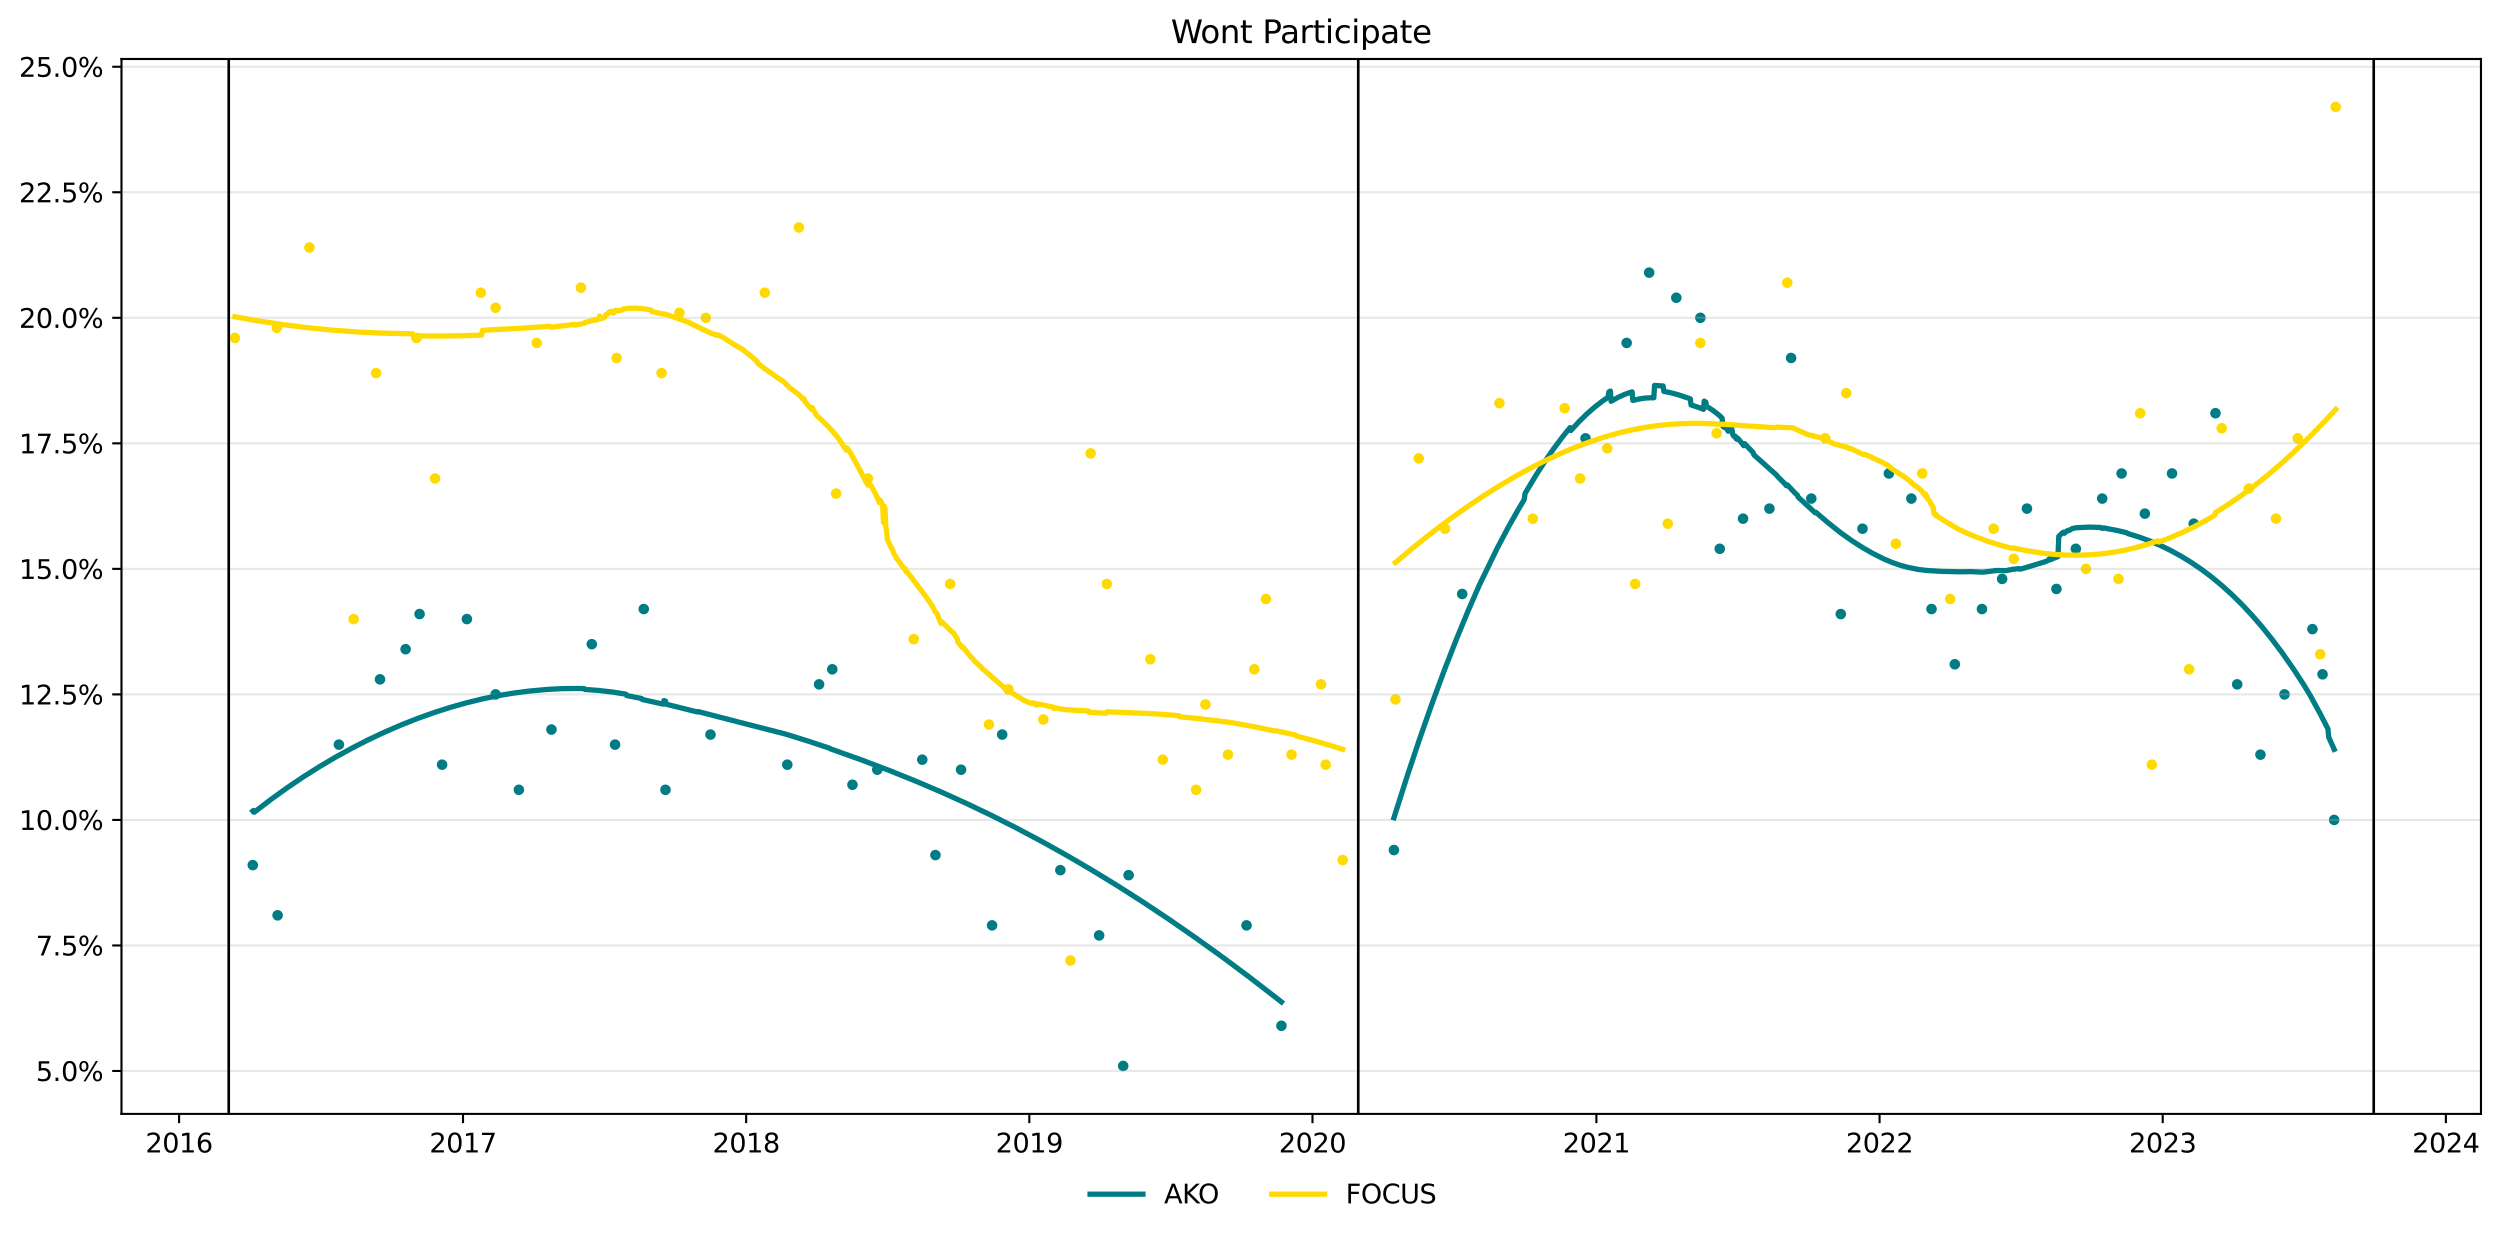 <?xml version="1.0" encoding="utf-8" standalone="no"?>
<!DOCTYPE svg PUBLIC "-//W3C//DTD SVG 1.1//EN"
  "http://www.w3.org/Graphics/SVG/1.1/DTD/svg11.dtd">
<svg xmlns:xlink="http://www.w3.org/1999/xlink" width="945.967pt" height="468.629pt" viewBox="0 0 945.967 468.629" xmlns="http://www.w3.org/2000/svg" version="1.1">
 <defs>
  <style type="text/css">*{stroke-linejoin: round; stroke-linecap: butt}</style>
 </defs>
 <g id="figure_1">
  <g id="patch_1">
   <path d="M 0 468.629 
L 945.967 468.629 
L 945.967 0 
L 0 0 
z
" style="fill: #ffffff"/>
  </g>
  <g id="axes_1">
   <g id="patch_2">
    <path d="M 45.967 421.486 
L 938.767 421.486 
L 938.767 22.318 
L 45.967 22.318 
z
" style="fill: #ffffff"/>
   </g>
   <g id="PathCollection_1">
    <defs>
     <path id="m4195e113d8" d="M 0 1.5 
C 0.398 1.5 0.779 1.342 1.061 1.061 
C 1.342 0.779 1.5 0.398 1.5 0 
C 1.5 -0.398 1.342 -0.779 1.061 -1.061 
C 0.779 -1.342 0.398 -1.5 0 -1.5 
C -0.398 -1.5 -0.779 -1.342 -1.061 -1.061 
C -1.342 -0.779 -1.5 -0.398 -1.5 0 
C -1.5 0.398 -1.342 0.779 -1.061 1.061 
C -0.779 1.342 -0.398 1.5 0 1.5 
z
" style="stroke: #007c85"/>
    </defs>
    <g clip-path="url(#p84aa4f03d5)">
     <use xlink:href="#m4195e113d8" x="95.649" y="327.346" style="fill: #007c85; stroke: #007c85"/>
     <use xlink:href="#m4195e113d8" x="105.042" y="346.345" style="fill: #007c85; stroke: #007c85"/>
     <use xlink:href="#m4195e113d8" x="128.232" y="281.749" style="fill: #007c85; stroke: #007c85"/>
     <use xlink:href="#m4195e113d8" x="143.789" y="257.05" style="fill: #007c85; stroke: #007c85"/>
     <use xlink:href="#m4195e113d8" x="153.476" y="245.651" style="fill: #007c85; stroke: #007c85"/>
     <use xlink:href="#m4195e113d8" x="158.76" y="232.352" style="fill: #007c85; stroke: #007c85"/>
     <use xlink:href="#m4195e113d8" x="167.272" y="289.348" style="fill: #007c85; stroke: #007c85"/>
     <use xlink:href="#m4195e113d8" x="176.666" y="234.251" style="fill: #007c85; stroke: #007c85"/>
     <use xlink:href="#m4195e113d8" x="187.527" y="262.75" style="fill: #007c85; stroke: #007c85"/>
     <use xlink:href="#m4195e113d8" x="196.333" y="298.848" style="fill: #007c85; stroke: #007c85"/>
     <use xlink:href="#m4195e113d8" x="208.661" y="276.049" style="fill: #007c85; stroke: #007c85"/>
     <use xlink:href="#m4195e113d8" x="223.925" y="243.751" style="fill: #007c85; stroke: #007c85"/>
     <use xlink:href="#m4195e113d8" x="232.732" y="281.749" style="fill: #007c85; stroke: #007c85"/>
     <use xlink:href="#m4195e113d8" x="243.593" y="230.452" style="fill: #007c85; stroke: #007c85"/>
     <use xlink:href="#m4195e113d8" x="251.812" y="298.848" style="fill: #007c85; stroke: #007c85"/>
     <use xlink:href="#m4195e113d8" x="268.837" y="277.949" style="fill: #007c85; stroke: #007c85"/>
     <use xlink:href="#m4195e113d8" x="297.897" y="289.348" style="fill: #007c85; stroke: #007c85"/>
     <use xlink:href="#m4195e113d8" x="309.932" y="258.95" style="fill: #007c85; stroke: #007c85"/>
     <use xlink:href="#m4195e113d8" x="314.923" y="253.25" style="fill: #007c85; stroke: #007c85"/>
     <use xlink:href="#m4195e113d8" x="322.555" y="296.948" style="fill: #007c85; stroke: #007c85"/>
     <use xlink:href="#m4195e113d8" x="331.948" y="291.248" style="fill: #007c85; stroke: #007c85"/>
     <use xlink:href="#m4195e113d8" x="348.973" y="287.449" style="fill: #007c85; stroke: #007c85"/>
     <use xlink:href="#m4195e113d8" x="353.963" y="323.547" style="fill: #007c85; stroke: #007c85"/>
     <use xlink:href="#m4195e113d8" x="363.65" y="291.248" style="fill: #007c85; stroke: #007c85"/>
     <use xlink:href="#m4195e113d8" x="375.392" y="350.145" style="fill: #007c85; stroke: #007c85"/>
     <use xlink:href="#m4195e113d8" x="379.208" y="277.949" style="fill: #007c85; stroke: #007c85"/>
     <use xlink:href="#m4195e113d8" x="401.223" y="329.246" style="fill: #007c85; stroke: #007c85"/>
     <use xlink:href="#m4195e113d8" x="415.9" y="353.945" style="fill: #007c85; stroke: #007c85"/>
     <use xlink:href="#m4195e113d8" x="425" y="403.342" style="fill: #007c85; stroke: #007c85"/>
     <use xlink:href="#m4195e113d8" x="427.055" y="331.146" style="fill: #007c85; stroke: #007c85"/>
     <use xlink:href="#m4195e113d8" x="471.673" y="350.145" style="fill: #007c85; stroke: #007c85"/>
     <use xlink:href="#m4195e113d8" x="484.882" y="388.143" style="fill: #007c85; stroke: #007c85"/>
    </g>
   </g>
   <g id="PathCollection_2">
    <g clip-path="url(#p84aa4f03d5)">
     <use xlink:href="#m4195e113d8" x="527.445" y="321.647" style="fill: #007c85; stroke: #007c85"/>
     <use xlink:href="#m4195e113d8" x="553.277" y="224.752" style="fill: #007c85; stroke: #007c85"/>
     <use xlink:href="#m4195e113d8" x="599.949" y="165.855" style="fill: #007c85; stroke: #007c85"/>
     <use xlink:href="#m4195e113d8" x="615.507" y="129.757" style="fill: #007c85; stroke: #007c85"/>
     <use xlink:href="#m4195e113d8" x="624.02" y="103.159" style="fill: #007c85; stroke: #007c85"/>
     <use xlink:href="#m4195e113d8" x="634.293" y="112.658" style="fill: #007c85; stroke: #007c85"/>
     <use xlink:href="#m4195e113d8" x="643.393" y="120.258" style="fill: #007c85; stroke: #007c85"/>
     <use xlink:href="#m4195e113d8" x="650.732" y="207.653" style="fill: #007c85; stroke: #007c85"/>
     <use xlink:href="#m4195e113d8" x="659.538" y="196.254" style="fill: #007c85; stroke: #007c85"/>
     <use xlink:href="#m4195e113d8" x="669.518" y="192.454" style="fill: #007c85; stroke: #007c85"/>
     <use xlink:href="#m4195e113d8" x="677.737" y="135.457" style="fill: #007c85; stroke: #007c85"/>
     <use xlink:href="#m4195e113d8" x="685.369" y="188.654" style="fill: #007c85; stroke: #007c85"/>
     <use xlink:href="#m4195e113d8" x="696.524" y="232.352" style="fill: #007c85; stroke: #007c85"/>
     <use xlink:href="#m4195e113d8" x="704.743" y="200.053" style="fill: #007c85; stroke: #007c85"/>
     <use xlink:href="#m4195e113d8" x="714.723" y="179.154" style="fill: #007c85; stroke: #007c85"/>
     <use xlink:href="#m4195e113d8" x="723.236" y="188.654" style="fill: #007c85; stroke: #007c85"/>
     <use xlink:href="#m4195e113d8" x="730.868" y="230.452" style="fill: #007c85; stroke: #007c85"/>
     <use xlink:href="#m4195e113d8" x="739.674" y="251.351" style="fill: #007c85; stroke: #007c85"/>
     <use xlink:href="#m4195e113d8" x="749.948" y="230.452" style="fill: #007c85; stroke: #007c85"/>
     <use xlink:href="#m4195e113d8" x="757.58" y="219.052" style="fill: #007c85; stroke: #007c85"/>
     <use xlink:href="#m4195e113d8" x="766.973" y="192.454" style="fill: #007c85; stroke: #007c85"/>
     <use xlink:href="#m4195e113d8" x="778.128" y="222.852" style="fill: #007c85; stroke: #007c85"/>
     <use xlink:href="#m4195e113d8" x="785.466" y="207.653" style="fill: #007c85; stroke: #007c85"/>
     <use xlink:href="#m4195e113d8" x="795.447" y="188.654" style="fill: #007c85; stroke: #007c85"/>
     <use xlink:href="#m4195e113d8" x="802.785" y="179.154" style="fill: #007c85; stroke: #007c85"/>
     <use xlink:href="#m4195e113d8" x="811.591" y="194.354" style="fill: #007c85; stroke: #007c85"/>
     <use xlink:href="#m4195e113d8" x="821.865" y="179.154" style="fill: #007c85; stroke: #007c85"/>
     <use xlink:href="#m4195e113d8" x="830.084" y="198.153" style="fill: #007c85; stroke: #007c85"/>
     <use xlink:href="#m4195e113d8" x="838.303" y="156.356" style="fill: #007c85; stroke: #007c85"/>
     <use xlink:href="#m4195e113d8" x="846.522" y="258.95" style="fill: #007c85; stroke: #007c85"/>
     <use xlink:href="#m4195e113d8" x="855.329" y="285.549" style="fill: #007c85; stroke: #007c85"/>
     <use xlink:href="#m4195e113d8" x="864.428" y="262.75" style="fill: #007c85; stroke: #007c85"/>
     <use xlink:href="#m4195e113d8" x="874.996" y="238.051" style="fill: #007c85; stroke: #007c85"/>
     <use xlink:href="#m4195e113d8" x="878.812" y="255.15" style="fill: #007c85; stroke: #007c85"/>
     <use xlink:href="#m4195e113d8" x="883.215" y="310.247" style="fill: #007c85; stroke: #007c85"/>
    </g>
   </g>
   <g id="PathCollection_3">
    <defs>
     <path id="m45ad5976b8" d="M 0 1.5 
C 0.398 1.5 0.779 1.342 1.061 1.061 
C 1.342 0.779 1.5 0.398 1.5 0 
C 1.5 -0.398 1.342 -0.779 1.061 -1.061 
C 0.779 -1.342 0.398 -1.5 0 -1.5 
C -0.398 -1.5 -0.779 -1.342 -1.061 -1.061 
C -1.342 -0.779 -1.5 -0.398 -1.5 0 
C -1.5 0.398 -1.342 0.779 -1.061 1.061 
C -0.779 1.342 -0.398 1.5 0 1.5 
z
" style="stroke: #ffda00"/>
    </defs>
    <g clip-path="url(#p84aa4f03d5)">
     <use xlink:href="#m45ad5976b8" x="88.897" y="127.857" style="fill: #ffda00; stroke: #ffda00"/>
     <use xlink:href="#m45ad5976b8" x="104.748" y="124.058" style="fill: #ffda00; stroke: #ffda00"/>
     <use xlink:href="#m45ad5976b8" x="117.077" y="93.659" style="fill: #ffda00; stroke: #ffda00"/>
     <use xlink:href="#m45ad5976b8" x="133.809" y="234.251" style="fill: #ffda00; stroke: #ffda00"/>
     <use xlink:href="#m45ad5976b8" x="142.321" y="141.157" style="fill: #ffda00; stroke: #ffda00"/>
     <use xlink:href="#m45ad5976b8" x="157.586" y="127.857" style="fill: #ffda00; stroke: #ffda00"/>
     <use xlink:href="#m45ad5976b8" x="164.63" y="181.054" style="fill: #ffda00; stroke: #ffda00"/>
     <use xlink:href="#m45ad5976b8" x="181.949" y="110.758" style="fill: #ffda00; stroke: #ffda00"/>
     <use xlink:href="#m45ad5976b8" x="187.527" y="116.458" style="fill: #ffda00; stroke: #ffda00"/>
     <use xlink:href="#m45ad5976b8" x="203.084" y="129.757" style="fill: #ffda00; stroke: #ffda00"/>
     <use xlink:href="#m45ad5976b8" x="219.816" y="108.858" style="fill: #ffda00; stroke: #ffda00"/>
     <use xlink:href="#m45ad5976b8" x="233.319" y="135.457" style="fill: #ffda00; stroke: #ffda00"/>
     <use xlink:href="#m45ad5976b8" x="250.344" y="141.157" style="fill: #ffda00; stroke: #ffda00"/>
     <use xlink:href="#m45ad5976b8" x="257.095" y="118.358" style="fill: #ffda00; stroke: #ffda00"/>
     <use xlink:href="#m45ad5976b8" x="267.076" y="120.258" style="fill: #ffda00; stroke: #ffda00"/>
     <use xlink:href="#m45ad5976b8" x="289.385" y="110.758" style="fill: #ffda00; stroke: #ffda00"/>
     <use xlink:href="#m45ad5976b8" x="302.3" y="86.06" style="fill: #ffda00; stroke: #ffda00"/>
     <use xlink:href="#m45ad5976b8" x="316.39" y="186.754" style="fill: #ffda00; stroke: #ffda00"/>
     <use xlink:href="#m45ad5976b8" x="328.425" y="181.054" style="fill: #ffda00; stroke: #ffda00"/>
     <use xlink:href="#m45ad5976b8" x="345.744" y="241.851" style="fill: #ffda00; stroke: #ffda00"/>
     <use xlink:href="#m45ad5976b8" x="359.541" y="220.952" style="fill: #ffda00; stroke: #ffda00"/>
     <use xlink:href="#m45ad5976b8" x="374.218" y="274.149" style="fill: #ffda00; stroke: #ffda00"/>
     <use xlink:href="#m45ad5976b8" x="381.556" y="260.85" style="fill: #ffda00; stroke: #ffda00"/>
     <use xlink:href="#m45ad5976b8" x="394.765" y="272.249" style="fill: #ffda00; stroke: #ffda00"/>
     <use xlink:href="#m45ad5976b8" x="405.039" y="363.444" style="fill: #ffda00; stroke: #ffda00"/>
     <use xlink:href="#m45ad5976b8" x="412.671" y="171.555" style="fill: #ffda00; stroke: #ffda00"/>
     <use xlink:href="#m45ad5976b8" x="418.836" y="220.952" style="fill: #ffda00; stroke: #ffda00"/>
     <use xlink:href="#m45ad5976b8" x="435.274" y="249.451" style="fill: #ffda00; stroke: #ffda00"/>
     <use xlink:href="#m45ad5976b8" x="439.97" y="287.449" style="fill: #ffda00; stroke: #ffda00"/>
     <use xlink:href="#m45ad5976b8" x="452.593" y="298.848" style="fill: #ffda00; stroke: #ffda00"/>
     <use xlink:href="#m45ad5976b8" x="456.115" y="266.55" style="fill: #ffda00; stroke: #ffda00"/>
     <use xlink:href="#m45ad5976b8" x="464.628" y="285.549" style="fill: #ffda00; stroke: #ffda00"/>
     <use xlink:href="#m45ad5976b8" x="474.608" y="253.25" style="fill: #ffda00; stroke: #ffda00"/>
     <use xlink:href="#m45ad5976b8" x="479.011" y="226.652" style="fill: #ffda00; stroke: #ffda00"/>
     <use xlink:href="#m45ad5976b8" x="488.698" y="285.549" style="fill: #ffda00; stroke: #ffda00"/>
     <use xlink:href="#m45ad5976b8" x="499.852" y="258.95" style="fill: #ffda00; stroke: #ffda00"/>
     <use xlink:href="#m45ad5976b8" x="501.614" y="289.348" style="fill: #ffda00; stroke: #ffda00"/>
     <use xlink:href="#m45ad5976b8" x="508.072" y="325.446" style="fill: #ffda00; stroke: #ffda00"/>
    </g>
   </g>
   <g id="PathCollection_4">
    <g clip-path="url(#p84aa4f03d5)">
     <use xlink:href="#m45ad5976b8" x="528.032" y="264.65" style="fill: #ffda00; stroke: #ffda00"/>
     <use xlink:href="#m45ad5976b8" x="536.838" y="173.455" style="fill: #ffda00; stroke: #ffda00"/>
     <use xlink:href="#m45ad5976b8" x="546.819" y="200.053" style="fill: #ffda00; stroke: #ffda00"/>
     <use xlink:href="#m45ad5976b8" x="567.366" y="152.556" style="fill: #ffda00; stroke: #ffda00"/>
     <use xlink:href="#m45ad5976b8" x="579.989" y="196.254" style="fill: #ffda00; stroke: #ffda00"/>
     <use xlink:href="#m45ad5976b8" x="592.024" y="154.456" style="fill: #ffda00; stroke: #ffda00"/>
     <use xlink:href="#m45ad5976b8" x="597.895" y="181.054" style="fill: #ffda00; stroke: #ffda00"/>
     <use xlink:href="#m45ad5976b8" x="608.168" y="169.655" style="fill: #ffda00; stroke: #ffda00"/>
     <use xlink:href="#m45ad5976b8" x="618.736" y="220.952" style="fill: #ffda00; stroke: #ffda00"/>
     <use xlink:href="#m45ad5976b8" x="631.065" y="198.153" style="fill: #ffda00; stroke: #ffda00"/>
     <use xlink:href="#m45ad5976b8" x="643.393" y="129.757" style="fill: #ffda00; stroke: #ffda00"/>
     <use xlink:href="#m45ad5976b8" x="649.558" y="163.955" style="fill: #ffda00; stroke: #ffda00"/>
     <use xlink:href="#m45ad5976b8" x="676.27" y="106.958" style="fill: #ffda00; stroke: #ffda00"/>
     <use xlink:href="#m45ad5976b8" x="690.653" y="165.855" style="fill: #ffda00; stroke: #ffda00"/>
     <use xlink:href="#m45ad5976b8" x="698.579" y="148.756" style="fill: #ffda00; stroke: #ffda00"/>
     <use xlink:href="#m45ad5976b8" x="717.365" y="205.753" style="fill: #ffda00; stroke: #ffda00"/>
     <use xlink:href="#m45ad5976b8" x="727.345" y="179.154" style="fill: #ffda00; stroke: #ffda00"/>
     <use xlink:href="#m45ad5976b8" x="737.913" y="226.652" style="fill: #ffda00; stroke: #ffda00"/>
     <use xlink:href="#m45ad5976b8" x="754.351" y="200.053" style="fill: #ffda00; stroke: #ffda00"/>
     <use xlink:href="#m45ad5976b8" x="761.983" y="211.453" style="fill: #ffda00; stroke: #ffda00"/>
     <use xlink:href="#m45ad5976b8" x="789.282" y="215.252" style="fill: #ffda00; stroke: #ffda00"/>
     <use xlink:href="#m45ad5976b8" x="801.611" y="219.052" style="fill: #ffda00; stroke: #ffda00"/>
     <use xlink:href="#m45ad5976b8" x="809.83" y="156.356" style="fill: #ffda00; stroke: #ffda00"/>
     <use xlink:href="#m45ad5976b8" x="814.233" y="289.348" style="fill: #ffda00; stroke: #ffda00"/>
     <use xlink:href="#m45ad5976b8" x="828.323" y="253.25" style="fill: #ffda00; stroke: #ffda00"/>
     <use xlink:href="#m45ad5976b8" x="840.652" y="162.055" style="fill: #ffda00; stroke: #ffda00"/>
     <use xlink:href="#m45ad5976b8" x="850.926" y="184.854" style="fill: #ffda00; stroke: #ffda00"/>
     <use xlink:href="#m45ad5976b8" x="861.199" y="196.254" style="fill: #ffda00; stroke: #ffda00"/>
     <use xlink:href="#m45ad5976b8" x="869.419" y="165.855" style="fill: #ffda00; stroke: #ffda00"/>
     <use xlink:href="#m45ad5976b8" x="877.931" y="247.551" style="fill: #ffda00; stroke: #ffda00"/>
     <use xlink:href="#m45ad5976b8" x="883.802" y="40.462" style="fill: #ffda00; stroke: #ffda00"/>
    </g>
   </g>
   <g id="matplotlib.axis_1">
    <g id="xtick_1">
     <g id="line2d_1">
      <defs>
       <path id="m059202283d" d="M 0 0 
L 0 3.5 
" style="stroke: #000000; stroke-width: 0.8"/>
      </defs>
      <g>
       <use xlink:href="#m059202283d" x="67.762" y="421.486" style="stroke: #000000; stroke-width: 0.8"/>
      </g>
     </g>
     <g id="text_1">
      <!-- 2016 -->
      <g transform="translate(55.037 436.085) scale(0.1 -0.1)">
       <defs>
        <path id="DejaVuSans-32" d="M 1228 531 
L 3431 531 
L 3431 0 
L 469 0 
L 469 531 
Q 828 903 1448 1529 
Q 2069 2156 2228 2338 
Q 2531 2678 2651 2914 
Q 2772 3150 2772 3378 
Q 2772 3750 2511 3984 
Q 2250 4219 1831 4219 
Q 1534 4219 1204 4116 
Q 875 4013 500 3803 
L 500 4441 
Q 881 4594 1212 4672 
Q 1544 4750 1819 4750 
Q 2544 4750 2975 4387 
Q 3406 4025 3406 3419 
Q 3406 3131 3298 2873 
Q 3191 2616 2906 2266 
Q 2828 2175 2409 1742 
Q 1991 1309 1228 531 
z
" transform="scale(0.016)"/>
        <path id="DejaVuSans-30" d="M 2034 4250 
Q 1547 4250 1301 3770 
Q 1056 3291 1056 2328 
Q 1056 1369 1301 889 
Q 1547 409 2034 409 
Q 2525 409 2770 889 
Q 3016 1369 3016 2328 
Q 3016 3291 2770 3770 
Q 2525 4250 2034 4250 
z
M 2034 4750 
Q 2819 4750 3233 4129 
Q 3647 3509 3647 2328 
Q 3647 1150 3233 529 
Q 2819 -91 2034 -91 
Q 1250 -91 836 529 
Q 422 1150 422 2328 
Q 422 3509 836 4129 
Q 1250 4750 2034 4750 
z
" transform="scale(0.016)"/>
        <path id="DejaVuSans-31" d="M 794 531 
L 1825 531 
L 1825 4091 
L 703 3866 
L 703 4441 
L 1819 4666 
L 2450 4666 
L 2450 531 
L 3481 531 
L 3481 0 
L 794 0 
L 794 531 
z
" transform="scale(0.016)"/>
        <path id="DejaVuSans-36" d="M 2113 2584 
Q 1688 2584 1439 2293 
Q 1191 2003 1191 1497 
Q 1191 994 1439 701 
Q 1688 409 2113 409 
Q 2538 409 2786 701 
Q 3034 994 3034 1497 
Q 3034 2003 2786 2293 
Q 2538 2584 2113 2584 
z
M 3366 4563 
L 3366 3988 
Q 3128 4100 2886 4159 
Q 2644 4219 2406 4219 
Q 1781 4219 1451 3797 
Q 1122 3375 1075 2522 
Q 1259 2794 1537 2939 
Q 1816 3084 2150 3084 
Q 2853 3084 3261 2657 
Q 3669 2231 3669 1497 
Q 3669 778 3244 343 
Q 2819 -91 2113 -91 
Q 1303 -91 875 529 
Q 447 1150 447 2328 
Q 447 3434 972 4092 
Q 1497 4750 2381 4750 
Q 2619 4750 2861 4703 
Q 3103 4656 3366 4563 
z
" transform="scale(0.016)"/>
       </defs>
       <use xlink:href="#DejaVuSans-32"/>
       <use xlink:href="#DejaVuSans-30" x="63.623"/>
       <use xlink:href="#DejaVuSans-31" x="127.246"/>
       <use xlink:href="#DejaVuSans-36" x="190.869"/>
      </g>
     </g>
    </g>
    <g id="xtick_2">
     <g id="line2d_2">
      <g>
       <use xlink:href="#m059202283d" x="175.198" y="421.486" style="stroke: #000000; stroke-width: 0.8"/>
      </g>
     </g>
     <g id="text_2">
      <!-- 2017 -->
      <g transform="translate(162.473 436.085) scale(0.1 -0.1)">
       <defs>
        <path id="DejaVuSans-37" d="M 525 4666 
L 3525 4666 
L 3525 4397 
L 1831 0 
L 1172 0 
L 2766 4134 
L 525 4134 
L 525 4666 
z
" transform="scale(0.016)"/>
       </defs>
       <use xlink:href="#DejaVuSans-32"/>
       <use xlink:href="#DejaVuSans-30" x="63.623"/>
       <use xlink:href="#DejaVuSans-31" x="127.246"/>
       <use xlink:href="#DejaVuSans-37" x="190.869"/>
      </g>
     </g>
    </g>
    <g id="xtick_3">
     <g id="line2d_3">
      <g>
       <use xlink:href="#m059202283d" x="282.34" y="421.486" style="stroke: #000000; stroke-width: 0.8"/>
      </g>
     </g>
     <g id="text_3">
      <!-- 2018 -->
      <g transform="translate(269.615 436.085) scale(0.1 -0.1)">
       <defs>
        <path id="DejaVuSans-38" d="M 2034 2216 
Q 1584 2216 1326 1975 
Q 1069 1734 1069 1313 
Q 1069 891 1326 650 
Q 1584 409 2034 409 
Q 2484 409 2743 651 
Q 3003 894 3003 1313 
Q 3003 1734 2745 1975 
Q 2488 2216 2034 2216 
z
M 1403 2484 
Q 997 2584 770 2862 
Q 544 3141 544 3541 
Q 544 4100 942 4425 
Q 1341 4750 2034 4750 
Q 2731 4750 3128 4425 
Q 3525 4100 3525 3541 
Q 3525 3141 3298 2862 
Q 3072 2584 2669 2484 
Q 3125 2378 3379 2068 
Q 3634 1759 3634 1313 
Q 3634 634 3220 271 
Q 2806 -91 2034 -91 
Q 1263 -91 848 271 
Q 434 634 434 1313 
Q 434 1759 690 2068 
Q 947 2378 1403 2484 
z
M 1172 3481 
Q 1172 3119 1398 2916 
Q 1625 2713 2034 2713 
Q 2441 2713 2670 2916 
Q 2900 3119 2900 3481 
Q 2900 3844 2670 4047 
Q 2441 4250 2034 4250 
Q 1625 4250 1398 4047 
Q 1172 3844 1172 3481 
z
" transform="scale(0.016)"/>
       </defs>
       <use xlink:href="#DejaVuSans-32"/>
       <use xlink:href="#DejaVuSans-30" x="63.623"/>
       <use xlink:href="#DejaVuSans-31" x="127.246"/>
       <use xlink:href="#DejaVuSans-38" x="190.869"/>
      </g>
     </g>
    </g>
    <g id="xtick_4">
     <g id="line2d_4">
      <g>
       <use xlink:href="#m059202283d" x="389.482" y="421.486" style="stroke: #000000; stroke-width: 0.8"/>
      </g>
     </g>
     <g id="text_4">
      <!-- 2019 -->
      <g transform="translate(376.757 436.085) scale(0.1 -0.1)">
       <defs>
        <path id="DejaVuSans-39" d="M 703 97 
L 703 672 
Q 941 559 1184 500 
Q 1428 441 1663 441 
Q 2288 441 2617 861 
Q 2947 1281 2994 2138 
Q 2813 1869 2534 1725 
Q 2256 1581 1919 1581 
Q 1219 1581 811 2004 
Q 403 2428 403 3163 
Q 403 3881 828 4315 
Q 1253 4750 1959 4750 
Q 2769 4750 3195 4129 
Q 3622 3509 3622 2328 
Q 3622 1225 3098 567 
Q 2575 -91 1691 -91 
Q 1453 -91 1209 -44 
Q 966 3 703 97 
z
M 1959 2075 
Q 2384 2075 2632 2365 
Q 2881 2656 2881 3163 
Q 2881 3666 2632 3958 
Q 2384 4250 1959 4250 
Q 1534 4250 1286 3958 
Q 1038 3666 1038 3163 
Q 1038 2656 1286 2365 
Q 1534 2075 1959 2075 
z
" transform="scale(0.016)"/>
       </defs>
       <use xlink:href="#DejaVuSans-32"/>
       <use xlink:href="#DejaVuSans-30" x="63.623"/>
       <use xlink:href="#DejaVuSans-31" x="127.246"/>
       <use xlink:href="#DejaVuSans-39" x="190.869"/>
      </g>
     </g>
    </g>
    <g id="xtick_5">
     <g id="line2d_5">
      <g>
       <use xlink:href="#m059202283d" x="496.624" y="421.486" style="stroke: #000000; stroke-width: 0.8"/>
      </g>
     </g>
     <g id="text_5">
      <!-- 2020 -->
      <g transform="translate(483.899 436.085) scale(0.1 -0.1)">
       <use xlink:href="#DejaVuSans-32"/>
       <use xlink:href="#DejaVuSans-30" x="63.623"/>
       <use xlink:href="#DejaVuSans-32" x="127.246"/>
       <use xlink:href="#DejaVuSans-30" x="190.869"/>
      </g>
     </g>
    </g>
    <g id="xtick_6">
     <g id="line2d_6">
      <g>
       <use xlink:href="#m059202283d" x="604.059" y="421.486" style="stroke: #000000; stroke-width: 0.8"/>
      </g>
     </g>
     <g id="text_6">
      <!-- 2021 -->
      <g transform="translate(591.334 436.085) scale(0.1 -0.1)">
       <use xlink:href="#DejaVuSans-32"/>
       <use xlink:href="#DejaVuSans-30" x="63.623"/>
       <use xlink:href="#DejaVuSans-32" x="127.246"/>
       <use xlink:href="#DejaVuSans-31" x="190.869"/>
      </g>
     </g>
    </g>
    <g id="xtick_7">
     <g id="line2d_7">
      <g>
       <use xlink:href="#m059202283d" x="711.201" y="421.486" style="stroke: #000000; stroke-width: 0.8"/>
      </g>
     </g>
     <g id="text_7">
      <!-- 2022 -->
      <g transform="translate(698.476 436.085) scale(0.1 -0.1)">
       <use xlink:href="#DejaVuSans-32"/>
       <use xlink:href="#DejaVuSans-30" x="63.623"/>
       <use xlink:href="#DejaVuSans-32" x="127.246"/>
       <use xlink:href="#DejaVuSans-32" x="190.869"/>
      </g>
     </g>
    </g>
    <g id="xtick_8">
     <g id="line2d_8">
      <g>
       <use xlink:href="#m059202283d" x="818.343" y="421.486" style="stroke: #000000; stroke-width: 0.8"/>
      </g>
     </g>
     <g id="text_8">
      <!-- 2023 -->
      <g transform="translate(805.618 436.085) scale(0.1 -0.1)">
       <defs>
        <path id="DejaVuSans-33" d="M 2597 2516 
Q 3050 2419 3304 2112 
Q 3559 1806 3559 1356 
Q 3559 666 3084 287 
Q 2609 -91 1734 -91 
Q 1441 -91 1130 -33 
Q 819 25 488 141 
L 488 750 
Q 750 597 1062 519 
Q 1375 441 1716 441 
Q 2309 441 2620 675 
Q 2931 909 2931 1356 
Q 2931 1769 2642 2001 
Q 2353 2234 1838 2234 
L 1294 2234 
L 1294 2753 
L 1863 2753 
Q 2328 2753 2575 2939 
Q 2822 3125 2822 3475 
Q 2822 3834 2567 4026 
Q 2313 4219 1838 4219 
Q 1578 4219 1281 4162 
Q 984 4106 628 3988 
L 628 4550 
Q 988 4650 1302 4700 
Q 1616 4750 1894 4750 
Q 2613 4750 3031 4423 
Q 3450 4097 3450 3541 
Q 3450 3153 3228 2886 
Q 3006 2619 2597 2516 
z
" transform="scale(0.016)"/>
       </defs>
       <use xlink:href="#DejaVuSans-32"/>
       <use xlink:href="#DejaVuSans-30" x="63.623"/>
       <use xlink:href="#DejaVuSans-32" x="127.246"/>
       <use xlink:href="#DejaVuSans-33" x="190.869"/>
      </g>
     </g>
    </g>
    <g id="xtick_9">
     <g id="line2d_9">
      <g>
       <use xlink:href="#m059202283d" x="925.485" y="421.486" style="stroke: #000000; stroke-width: 0.8"/>
      </g>
     </g>
     <g id="text_9">
      <!-- 2024 -->
      <g transform="translate(912.76 436.085) scale(0.1 -0.1)">
       <defs>
        <path id="DejaVuSans-34" d="M 2419 4116 
L 825 1625 
L 2419 1625 
L 2419 4116 
z
M 2253 4666 
L 3047 4666 
L 3047 1625 
L 3713 1625 
L 3713 1100 
L 3047 1100 
L 3047 0 
L 2419 0 
L 2419 1100 
L 313 1100 
L 313 1709 
L 2253 4666 
z
" transform="scale(0.016)"/>
       </defs>
       <use xlink:href="#DejaVuSans-32"/>
       <use xlink:href="#DejaVuSans-30" x="63.623"/>
       <use xlink:href="#DejaVuSans-32" x="127.246"/>
       <use xlink:href="#DejaVuSans-34" x="190.869"/>
      </g>
     </g>
    </g>
   </g>
   <g id="matplotlib.axis_2">
    <g id="ytick_1">
     <g id="line2d_10">
      <path d="M 45.967 405.242 
L 938.767 405.242 
" clip-path="url(#p84aa4f03d5)" style="fill: none; stroke: #b0b0b0; stroke-opacity: 0.3; stroke-width: 0.8; stroke-linecap: square"/>
     </g>
     <g id="line2d_11">
      <defs>
       <path id="mcef756107f" d="M 0 0 
L -3.5 0 
" style="stroke: #000000; stroke-width: 0.8"/>
      </defs>
      <g>
       <use xlink:href="#mcef756107f" x="45.967" y="405.242" style="stroke: #000000; stroke-width: 0.8"/>
      </g>
     </g>
     <g id="text_10">
      <!-- 5.0% -->
      <g transform="translate(13.562 409.041) scale(0.1 -0.1)">
       <defs>
        <path id="DejaVuSans-35" d="M 691 4666 
L 3169 4666 
L 3169 4134 
L 1269 4134 
L 1269 2991 
Q 1406 3038 1543 3061 
Q 1681 3084 1819 3084 
Q 2600 3084 3056 2656 
Q 3513 2228 3513 1497 
Q 3513 744 3044 326 
Q 2575 -91 1722 -91 
Q 1428 -91 1123 -41 
Q 819 9 494 109 
L 494 744 
Q 775 591 1075 516 
Q 1375 441 1709 441 
Q 2250 441 2565 725 
Q 2881 1009 2881 1497 
Q 2881 1984 2565 2268 
Q 2250 2553 1709 2553 
Q 1456 2553 1204 2497 
Q 953 2441 691 2322 
L 691 4666 
z
" transform="scale(0.016)"/>
        <path id="DejaVuSans-2e" d="M 684 794 
L 1344 794 
L 1344 0 
L 684 0 
L 684 794 
z
" transform="scale(0.016)"/>
        <path id="DejaVuSans-25" d="M 4653 2053 
Q 4381 2053 4226 1822 
Q 4072 1591 4072 1178 
Q 4072 772 4226 539 
Q 4381 306 4653 306 
Q 4919 306 5073 539 
Q 5228 772 5228 1178 
Q 5228 1588 5073 1820 
Q 4919 2053 4653 2053 
z
M 4653 2450 
Q 5147 2450 5437 2106 
Q 5728 1763 5728 1178 
Q 5728 594 5436 251 
Q 5144 -91 4653 -91 
Q 4153 -91 3862 251 
Q 3572 594 3572 1178 
Q 3572 1766 3864 2108 
Q 4156 2450 4653 2450 
z
M 1428 4353 
Q 1159 4353 1004 4120 
Q 850 3888 850 3481 
Q 850 3069 1003 2837 
Q 1156 2606 1428 2606 
Q 1700 2606 1854 2837 
Q 2009 3069 2009 3481 
Q 2009 3884 1853 4118 
Q 1697 4353 1428 4353 
z
M 4250 4750 
L 4750 4750 
L 1831 -91 
L 1331 -91 
L 4250 4750 
z
M 1428 4750 
Q 1922 4750 2215 4408 
Q 2509 4066 2509 3481 
Q 2509 2891 2217 2550 
Q 1925 2209 1428 2209 
Q 931 2209 642 2551 
Q 353 2894 353 3481 
Q 353 4063 643 4406 
Q 934 4750 1428 4750 
z
" transform="scale(0.016)"/>
       </defs>
       <use xlink:href="#DejaVuSans-35"/>
       <use xlink:href="#DejaVuSans-2e" x="63.623"/>
       <use xlink:href="#DejaVuSans-30" x="95.41"/>
       <use xlink:href="#DejaVuSans-25" x="159.033"/>
      </g>
     </g>
    </g>
    <g id="ytick_2">
     <g id="line2d_12">
      <path d="M 45.967 357.745 
L 938.767 357.745 
" clip-path="url(#p84aa4f03d5)" style="fill: none; stroke: #b0b0b0; stroke-opacity: 0.3; stroke-width: 0.8; stroke-linecap: square"/>
     </g>
     <g id="line2d_13">
      <g>
       <use xlink:href="#mcef756107f" x="45.967" y="357.745" style="stroke: #000000; stroke-width: 0.8"/>
      </g>
     </g>
     <g id="text_11">
      <!-- 7.5% -->
      <g transform="translate(13.562 361.544) scale(0.1 -0.1)">
       <use xlink:href="#DejaVuSans-37"/>
       <use xlink:href="#DejaVuSans-2e" x="63.623"/>
       <use xlink:href="#DejaVuSans-35" x="95.41"/>
       <use xlink:href="#DejaVuSans-25" x="159.033"/>
      </g>
     </g>
    </g>
    <g id="ytick_3">
     <g id="line2d_14">
      <path d="M 45.967 310.247 
L 938.767 310.247 
" clip-path="url(#p84aa4f03d5)" style="fill: none; stroke: #b0b0b0; stroke-opacity: 0.3; stroke-width: 0.8; stroke-linecap: square"/>
     </g>
     <g id="line2d_15">
      <g>
       <use xlink:href="#mcef756107f" x="45.967" y="310.247" style="stroke: #000000; stroke-width: 0.8"/>
      </g>
     </g>
     <g id="text_12">
      <!-- 10.0% -->
      <g transform="translate(7.2 314.046) scale(0.1 -0.1)">
       <use xlink:href="#DejaVuSans-31"/>
       <use xlink:href="#DejaVuSans-30" x="63.623"/>
       <use xlink:href="#DejaVuSans-2e" x="127.246"/>
       <use xlink:href="#DejaVuSans-30" x="159.033"/>
       <use xlink:href="#DejaVuSans-25" x="222.656"/>
      </g>
     </g>
    </g>
    <g id="ytick_4">
     <g id="line2d_16">
      <path d="M 45.967 262.75 
L 938.767 262.75 
" clip-path="url(#p84aa4f03d5)" style="fill: none; stroke: #b0b0b0; stroke-opacity: 0.3; stroke-width: 0.8; stroke-linecap: square"/>
     </g>
     <g id="line2d_17">
      <g>
       <use xlink:href="#mcef756107f" x="45.967" y="262.75" style="stroke: #000000; stroke-width: 0.8"/>
      </g>
     </g>
     <g id="text_13">
      <!-- 12.5% -->
      <g transform="translate(7.2 266.549) scale(0.1 -0.1)">
       <use xlink:href="#DejaVuSans-31"/>
       <use xlink:href="#DejaVuSans-32" x="63.623"/>
       <use xlink:href="#DejaVuSans-2e" x="127.246"/>
       <use xlink:href="#DejaVuSans-35" x="159.033"/>
       <use xlink:href="#DejaVuSans-25" x="222.656"/>
      </g>
     </g>
    </g>
    <g id="ytick_5">
     <g id="line2d_18">
      <path d="M 45.967 215.252 
L 938.767 215.252 
" clip-path="url(#p84aa4f03d5)" style="fill: none; stroke: #b0b0b0; stroke-opacity: 0.3; stroke-width: 0.8; stroke-linecap: square"/>
     </g>
     <g id="line2d_19">
      <g>
       <use xlink:href="#mcef756107f" x="45.967" y="215.252" style="stroke: #000000; stroke-width: 0.8"/>
      </g>
     </g>
     <g id="text_14">
      <!-- 15.0% -->
      <g transform="translate(7.2 219.052) scale(0.1 -0.1)">
       <use xlink:href="#DejaVuSans-31"/>
       <use xlink:href="#DejaVuSans-35" x="63.623"/>
       <use xlink:href="#DejaVuSans-2e" x="127.246"/>
       <use xlink:href="#DejaVuSans-30" x="159.033"/>
       <use xlink:href="#DejaVuSans-25" x="222.656"/>
      </g>
     </g>
    </g>
    <g id="ytick_6">
     <g id="line2d_20">
      <path d="M 45.967 167.755 
L 938.767 167.755 
" clip-path="url(#p84aa4f03d5)" style="fill: none; stroke: #b0b0b0; stroke-opacity: 0.3; stroke-width: 0.8; stroke-linecap: square"/>
     </g>
     <g id="line2d_21">
      <g>
       <use xlink:href="#mcef756107f" x="45.967" y="167.755" style="stroke: #000000; stroke-width: 0.8"/>
      </g>
     </g>
     <g id="text_15">
      <!-- 17.5% -->
      <g transform="translate(7.2 171.554) scale(0.1 -0.1)">
       <use xlink:href="#DejaVuSans-31"/>
       <use xlink:href="#DejaVuSans-37" x="63.623"/>
       <use xlink:href="#DejaVuSans-2e" x="127.246"/>
       <use xlink:href="#DejaVuSans-35" x="159.033"/>
       <use xlink:href="#DejaVuSans-25" x="222.656"/>
      </g>
     </g>
    </g>
    <g id="ytick_7">
     <g id="line2d_22">
      <path d="M 45.967 120.258 
L 938.767 120.258 
" clip-path="url(#p84aa4f03d5)" style="fill: none; stroke: #b0b0b0; stroke-opacity: 0.3; stroke-width: 0.8; stroke-linecap: square"/>
     </g>
     <g id="line2d_23">
      <g>
       <use xlink:href="#mcef756107f" x="45.967" y="120.258" style="stroke: #000000; stroke-width: 0.8"/>
      </g>
     </g>
     <g id="text_16">
      <!-- 20.0% -->
      <g transform="translate(7.2 124.057) scale(0.1 -0.1)">
       <use xlink:href="#DejaVuSans-32"/>
       <use xlink:href="#DejaVuSans-30" x="63.623"/>
       <use xlink:href="#DejaVuSans-2e" x="127.246"/>
       <use xlink:href="#DejaVuSans-30" x="159.033"/>
       <use xlink:href="#DejaVuSans-25" x="222.656"/>
      </g>
     </g>
    </g>
    <g id="ytick_8">
     <g id="line2d_24">
      <path d="M 45.967 72.76 
L 938.767 72.76 
" clip-path="url(#p84aa4f03d5)" style="fill: none; stroke: #b0b0b0; stroke-opacity: 0.3; stroke-width: 0.8; stroke-linecap: square"/>
     </g>
     <g id="line2d_25">
      <g>
       <use xlink:href="#mcef756107f" x="45.967" y="72.76" style="stroke: #000000; stroke-width: 0.8"/>
      </g>
     </g>
     <g id="text_17">
      <!-- 22.5% -->
      <g transform="translate(7.2 76.56) scale(0.1 -0.1)">
       <use xlink:href="#DejaVuSans-32"/>
       <use xlink:href="#DejaVuSans-32" x="63.623"/>
       <use xlink:href="#DejaVuSans-2e" x="127.246"/>
       <use xlink:href="#DejaVuSans-35" x="159.033"/>
       <use xlink:href="#DejaVuSans-25" x="222.656"/>
      </g>
     </g>
    </g>
    <g id="ytick_9">
     <g id="line2d_26">
      <path d="M 45.967 25.263 
L 938.767 25.263 
" clip-path="url(#p84aa4f03d5)" style="fill: none; stroke: #b0b0b0; stroke-opacity: 0.3; stroke-width: 0.8; stroke-linecap: square"/>
     </g>
     <g id="line2d_27">
      <g>
       <use xlink:href="#mcef756107f" x="45.967" y="25.263" style="stroke: #000000; stroke-width: 0.8"/>
      </g>
     </g>
     <g id="text_18">
      <!-- 25.0% -->
      <g transform="translate(7.2 29.062) scale(0.1 -0.1)">
       <use xlink:href="#DejaVuSans-32"/>
       <use xlink:href="#DejaVuSans-35" x="63.623"/>
       <use xlink:href="#DejaVuSans-2e" x="127.246"/>
       <use xlink:href="#DejaVuSans-30" x="159.033"/>
       <use xlink:href="#DejaVuSans-25" x="222.656"/>
      </g>
     </g>
    </g>
   </g>
   <g id="line2d_28">
    <path d="M 86.549 421.486 
L 86.549 22.318 
" clip-path="url(#p84aa4f03d5)" style="fill: none; stroke: #000000; stroke-linecap: square"/>
   </g>
   <g id="line2d_29">
    <path d="M 513.942 421.486 
L 513.942 22.318 
" clip-path="url(#p84aa4f03d5)" style="fill: none; stroke: #000000; stroke-linecap: square"/>
   </g>
   <g id="line2d_30">
    <path d="M 898.185 421.486 
L 898.185 22.318 
" clip-path="url(#p84aa4f03d5)" style="fill: none; stroke: #000000; stroke-linecap: square"/>
   </g>
   <g id="line2d_31">
    <path d="M 95.649 306.885 
L 95.942 306.654 
L 96.236 307.317 
L 102.4 302.589 
L 108.564 298.147 
L 114.729 293.981 
L 120.893 290.083 
L 127.057 286.445 
L 133.222 283.057 
L 139.386 279.915 
L 145.55 277.011 
L 152.008 274.22 
L 158.173 271.792 
L 164.337 269.594 
L 170.501 267.627 
L 176.666 265.893 
L 182.83 264.395 
L 188.701 263.193 
L 194.571 262.218 
L 200.149 261.508 
L 207.194 260.862 
L 212.771 260.567 
L 218.348 260.504 
L 220.99 260.557 
L 221.284 260.877 
L 226.567 261.263 
L 231.851 261.875 
L 236.841 262.659 
L 237.135 263.177 
L 242.712 264.294 
L 243.005 264.669 
L 250.931 266.44 
L 251.225 265.118 
L 251.812 265.273 
L 252.105 266.47 
L 263.847 269.394 
L 264.14 269.249 
L 278.817 273.044 
L 297.31 277.78 
L 305.823 280.442 
L 313.748 283.059 
L 314.336 283.396 
L 326.077 287.588 
L 336.645 291.595 
L 346.625 295.617 
L 356.312 299.761 
L 365.998 304.153 
L 375.392 308.654 
L 384.785 313.398 
L 394.178 318.388 
L 403.572 323.628 
L 412.965 329.117 
L 422.652 335.038 
L 432.338 341.221 
L 442.319 347.86 
L 452.299 354.767 
L 462.573 362.152 
L 472.847 369.811 
L 483.414 377.971 
L 484.882 379.127 
L 484.882 379.127 
" clip-path="url(#p84aa4f03d5)" style="fill: none; stroke: #007c85; stroke-width: 2; stroke-linecap: square"/>
   </g>
   <g id="line2d_32">
    <path d="M 527.445 309.436 
L 532.435 293.749 
L 537.132 279.683 
L 541.829 266.294 
L 546.525 253.58 
L 550.928 242.273 
L 555.331 231.558 
L 559.734 221.439 
L 566.486 207.515 
L 570.595 199.717 
L 574.411 192.944 
L 576.76 189 
L 577.053 186.72 
L 580.869 180.335 
L 584.392 174.846 
L 587.914 169.752 
L 591.437 165.058 
L 594.079 161.807 
L 594.372 162.913 
L 597.601 159.421 
L 600.536 156.554 
L 603.472 153.988 
L 606.407 151.732 
L 608.462 150.344 
L 608.756 148.33 
L 609.343 147.977 
L 609.636 151.823 
L 612.278 150.355 
L 614.626 149.279 
L 616.975 148.441 
L 617.562 148.273 
L 617.855 151.527 
L 620.204 150.96 
L 622.552 150.617 
L 624.9 150.5 
L 625.781 150.511 
L 626.074 145.844 
L 629.303 146.05 
L 629.597 148.099 
L 632.239 148.622 
L 635.174 149.42 
L 638.697 150.605 
L 639.577 150.928 
L 639.871 153.22 
L 643.1 154.302 
L 644.567 154.885 
L 644.861 151.765 
L 645.448 152.16 
L 645.742 153.749 
L 648.09 155.244 
L 650.145 156.823 
L 651.612 158.166 
L 651.906 161.245 
L 652.199 161.601 
L 652.493 161.759 
L 652.786 160.673 
L 653.374 161.603 
L 653.667 162.842 
L 653.961 163.166 
L 654.254 160.704 
L 655.135 161.523 
L 655.722 164.641 
L 656.309 165.299 
L 656.602 165.041 
L 656.896 165.94 
L 657.19 166.194 
L 657.483 165.763 
L 659.244 167.846 
L 659.538 168.394 
L 659.831 168.646 
L 660.125 167.859 
L 663.354 171.23 
L 663.647 172.115 
L 672.16 179.712 
L 672.747 180.445 
L 675.095 182.79 
L 675.976 183.791 
L 676.27 183.448 
L 679.205 186.539 
L 680.086 187.344 
L 680.379 188.083 
L 686.837 194.026 
L 687.131 193.867 
L 691.24 197.405 
L 696.524 201.627 
L 700.927 204.737 
L 705.036 207.355 
L 708.852 209.523 
L 712.668 211.427 
L 715.897 212.807 
L 718.833 213.842 
L 721.768 214.648 
L 725.878 215.482 
L 728.813 215.83 
L 734.684 216.209 
L 742.022 216.357 
L 745.545 216.293 
L 750.242 216.505 
L 755.525 215.867 
L 759.048 215.931 
L 760.222 215.679 
L 761.69 215.409 
L 764.038 215.136 
L 764.331 215.366 
L 765.506 215.079 
L 773.725 212.586 
L 775.192 211.979 
L 775.486 211.371 
L 775.779 211.821 
L 777.541 211.053 
L 777.834 210.461 
L 778.128 210.866 
L 778.715 210.605 
L 779.008 202.959 
L 780.183 201.814 
L 780.77 201.378 
L 781.063 201.794 
L 781.944 201.039 
L 782.531 200.67 
L 782.824 200.791 
L 783.999 200.056 
L 785.466 199.698 
L 790.456 199.451 
L 794.86 199.58 
L 795.153 199.831 
L 795.74 199.909 
L 796.034 199.724 
L 797.208 199.99 
L 801.024 200.698 
L 804.84 201.611 
L 805.133 201.89 
L 809.243 203.154 
L 813.352 204.657 
L 817.462 206.405 
L 821.572 208.41 
L 825.388 210.513 
L 829.204 212.859 
L 833.02 215.461 
L 836.836 218.334 
L 840.652 221.489 
L 844.468 224.94 
L 848.284 228.701 
L 852.1 232.782 
L 855.916 237.192 
L 859.732 241.94 
L 863.548 247.033 
L 867.657 252.908 
L 871.767 259.196 
L 874.115 263.092 
L 877.931 270.09 
L 880.867 275.805 
L 881.16 278.925 
L 883.215 283.541 
L 883.215 283.541 
" clip-path="url(#p84aa4f03d5)" style="fill: none; stroke: #007c85; stroke-width: 2; stroke-linecap: square"/>
   </g>
   <g id="line2d_33">
    <path d="M 88.897 119.881 
L 98.291 121.513 
L 107.39 122.874 
L 116.49 124.007 
L 125.296 124.879 
L 134.396 125.553 
L 143.496 126.005 
L 153.182 126.26 
L 156.118 126.293 
L 156.411 127.05 
L 165.805 127.163 
L 174.904 127.049 
L 182.243 126.782 
L 182.536 124.969 
L 196.626 124.243 
L 208.074 123.457 
L 208.368 123.819 
L 215.706 122.96 
L 217.174 122.754 
L 217.468 123.035 
L 220.99 122.35 
L 221.284 122.046 
L 223.632 121.449 
L 225.1 120.939 
L 225.393 121.164 
L 226.567 120.695 
L 226.861 119.609 
L 227.154 120.682 
L 227.741 120.416 
L 228.035 120.451 
L 228.329 120.31 
L 228.622 119.997 
L 228.916 119.854 
L 229.209 119.108 
L 230.09 118.727 
L 230.383 118.123 
L 231.557 117.734 
L 231.851 118.374 
L 232.145 118.471 
L 232.438 117.888 
L 232.732 117.808 
L 233.025 117.367 
L 233.319 117.666 
L 235.373 117.328 
L 235.667 116.967 
L 238.015 116.668 
L 240.364 116.597 
L 242.712 116.752 
L 245.941 117.21 
L 246.234 117.262 
L 246.528 117.83 
L 250.638 118.761 
L 250.931 118.837 
L 251.225 118.745 
L 253.866 119.566 
L 260.911 122.074 
L 261.498 122.498 
L 269.13 126.134 
L 269.424 126.266 
L 269.718 126.246 
L 271.185 126.916 
L 271.479 126.625 
L 273.534 127.644 
L 277.35 130.109 
L 280.872 132.138 
L 284.982 135.45 
L 286.449 136.717 
L 286.743 137.466 
L 289.091 139.311 
L 296.723 144.617 
L 298.778 146.714 
L 302.594 149.592 
L 303.768 150.994 
L 304.062 150.874 
L 304.355 151.19 
L 304.649 152.041 
L 306.997 154.851 
L 307.291 154.176 
L 308.171 155.771 
L 308.465 156.115 
L 308.758 156.948 
L 311.987 159.941 
L 314.629 162.717 
L 316.977 165.508 
L 317.564 166.334 
L 320.206 170.348 
L 320.5 169.5 
L 321.968 171.635 
L 325.49 178.102 
L 326.664 180.455 
L 328.425 183.568 
L 328.719 182.247 
L 331.067 186.471 
L 332.829 190.265 
L 333.122 189.297 
L 334.003 191.124 
L 334.296 197.795 
L 334.59 191.624 
L 334.883 192.405 
L 335.177 199.223 
L 335.47 200.924 
L 335.764 204.124 
L 336.938 206.641 
L 337.819 208.267 
L 338.112 209.251 
L 339.286 211.324 
L 339.873 212.051 
L 341.928 214.98 
L 342.222 214.925 
L 342.515 215.335 
L 342.809 216.291 
L 343.102 216.143 
L 348.68 223.568 
L 349.854 225.037 
L 352.789 229.357 
L 353.376 230.589 
L 353.963 231.616 
L 354.257 231.748 
L 354.844 232.76 
L 355.138 233.79 
L 355.431 234.344 
L 355.725 235.334 
L 356.018 235.858 
L 356.312 235.252 
L 361.008 239.826 
L 362.182 241.681 
L 362.476 242.917 
L 363.944 244.862 
L 364.237 244.658 
L 366.586 247.651 
L 368.934 250.289 
L 370.108 251.386 
L 370.989 252.127 
L 371.282 252.604 
L 380.382 260.557 
L 382.143 261.809 
L 382.437 261.87 
L 387.427 264.98 
L 388.895 265.639 
L 390.656 266.264 
L 390.949 265.948 
L 391.83 266.186 
L 392.123 266.839 
L 392.417 266.327 
L 396.527 267.14 
L 398.581 267.58 
L 398.875 268.132 
L 399.168 267.751 
L 401.223 268.249 
L 403.572 268.556 
L 407.681 268.79 
L 411.791 269.017 
L 412.084 269.516 
L 418.542 269.902 
L 418.836 269.343 
L 436.154 270.045 
L 444.08 270.636 
L 446.135 270.825 
L 446.428 271.235 
L 454.354 272.003 
L 465.215 273.312 
L 473.434 274.764 
L 481.947 276.495 
L 482.534 276.623 
L 482.827 276.512 
L 490.166 278.112 
L 490.459 278.476 
L 497.798 280.418 
L 504.843 282.515 
L 508.072 283.563 
L 508.072 283.563 
" clip-path="url(#p84aa4f03d5)" style="fill: none; stroke: #ffda00; stroke-width: 2; stroke-linecap: square"/>
   </g>
   <g id="line2d_34">
    <path d="M 528.032 212.846 
L 534.784 207.168 
L 541.535 201.779 
L 548.286 196.676 
L 554.744 192.064 
L 561.202 187.719 
L 567.66 183.648 
L 573.824 180.024 
L 579.695 176.821 
L 585.566 173.869 
L 591.143 171.306 
L 596.72 168.988 
L 602.004 167.026 
L 607.288 165.3 
L 612.278 163.894 
L 617.268 162.712 
L 622.258 161.758 
L 627.249 161.035 
L 632.239 160.539 
L 637.229 160.264 
L 642.513 160.195 
L 647.503 160.343 
L 655.135 160.7 
L 659.538 161.064 
L 669.812 161.735 
L 671.867 161.817 
L 672.16 161.629 
L 678.324 161.862 
L 683.021 164.005 
L 684.489 164.601 
L 685.956 164.799 
L 686.25 165.065 
L 688.892 165.546 
L 694.176 168.023 
L 698.579 169.132 
L 699.166 169.369 
L 700.046 169.832 
L 700.34 169.723 
L 704.743 171.838 
L 705.036 171.938 
L 705.33 171.849 
L 707.972 172.835 
L 708.265 173.139 
L 711.494 174.569 
L 714.43 176.131 
L 715.017 176.485 
L 715.31 177.015 
L 720.888 180.64 
L 722.942 182.277 
L 724.704 183.929 
L 724.997 183.845 
L 726.758 185.42 
L 727.933 186.744 
L 728.226 187.348 
L 728.52 186.881 
L 728.813 187.906 
L 729.107 187.819 
L 729.4 188.714 
L 730.281 189.783 
L 730.574 190.544 
L 731.455 191.853 
L 731.749 194.093 
L 732.042 194.761 
L 732.336 194.98 
L 732.629 194.635 
L 732.923 195.288 
L 734.097 195.992 
L 737.032 197.915 
L 737.619 198.19 
L 741.142 200.301 
L 741.729 200.532 
L 744.371 201.804 
L 747.893 203.237 
L 754.645 205.654 
L 759.341 206.978 
L 761.396 207.486 
L 761.69 207.306 
L 766.68 208.338 
L 771.67 209.144 
L 776.367 209.685 
L 781.063 210.006 
L 785.76 210.099 
L 790.163 209.972 
L 794.566 209.635 
L 798.969 209.082 
L 803.372 208.309 
L 807.775 207.314 
L 812.178 206.094 
L 816.581 204.648 
L 816.875 205.105 
L 821.278 203.432 
L 825.681 201.529 
L 830.084 199.394 
L 834.781 196.861 
L 838.01 194.965 
L 838.303 193.955 
L 843 190.983 
L 847.99 187.553 
L 852.98 183.844 
L 857.97 179.859 
L 863.254 175.343 
L 868.538 170.525 
L 873.822 165.406 
L 879.105 159.988 
L 883.802 154.924 
L 883.802 154.924 
" clip-path="url(#p84aa4f03d5)" style="fill: none; stroke: #ffda00; stroke-width: 2; stroke-linecap: square"/>
   </g>
   <g id="patch_3">
    <path d="M 45.967 421.486 
L 45.967 22.318 
" style="fill: none; stroke: #000000; stroke-width: 0.8; stroke-linejoin: miter; stroke-linecap: square"/>
   </g>
   <g id="patch_4">
    <path d="M 938.767 421.486 
L 938.767 22.318 
" style="fill: none; stroke: #000000; stroke-width: 0.8; stroke-linejoin: miter; stroke-linecap: square"/>
   </g>
   <g id="patch_5">
    <path d="M 45.967 421.486 
L 938.767 421.486 
" style="fill: none; stroke: #000000; stroke-width: 0.8; stroke-linejoin: miter; stroke-linecap: square"/>
   </g>
   <g id="patch_6">
    <path d="M 45.967 22.318 
L 938.767 22.318 
" style="fill: none; stroke: #000000; stroke-width: 0.8; stroke-linejoin: miter; stroke-linecap: square"/>
   </g>
   <g id="text_19">
    <!-- Wont Participate -->
    <g transform="translate(443.048 16.318) scale(0.12 -0.12)">
     <defs>
      <path id="DejaVuSans-57" d="M 213 4666 
L 850 4666 
L 1831 722 
L 2809 4666 
L 3519 4666 
L 4500 722 
L 5478 4666 
L 6119 4666 
L 4947 0 
L 4153 0 
L 3169 4050 
L 2175 0 
L 1381 0 
L 213 4666 
z
" transform="scale(0.016)"/>
      <path id="DejaVuSans-6f" d="M 1959 3097 
Q 1497 3097 1228 2736 
Q 959 2375 959 1747 
Q 959 1119 1226 758 
Q 1494 397 1959 397 
Q 2419 397 2687 759 
Q 2956 1122 2956 1747 
Q 2956 2369 2687 2733 
Q 2419 3097 1959 3097 
z
M 1959 3584 
Q 2709 3584 3137 3096 
Q 3566 2609 3566 1747 
Q 3566 888 3137 398 
Q 2709 -91 1959 -91 
Q 1206 -91 779 398 
Q 353 888 353 1747 
Q 353 2609 779 3096 
Q 1206 3584 1959 3584 
z
" transform="scale(0.016)"/>
      <path id="DejaVuSans-6e" d="M 3513 2113 
L 3513 0 
L 2938 0 
L 2938 2094 
Q 2938 2591 2744 2837 
Q 2550 3084 2163 3084 
Q 1697 3084 1428 2787 
Q 1159 2491 1159 1978 
L 1159 0 
L 581 0 
L 581 3500 
L 1159 3500 
L 1159 2956 
Q 1366 3272 1645 3428 
Q 1925 3584 2291 3584 
Q 2894 3584 3203 3211 
Q 3513 2838 3513 2113 
z
" transform="scale(0.016)"/>
      <path id="DejaVuSans-74" d="M 1172 4494 
L 1172 3500 
L 2356 3500 
L 2356 3053 
L 1172 3053 
L 1172 1153 
Q 1172 725 1289 603 
Q 1406 481 1766 481 
L 2356 481 
L 2356 0 
L 1766 0 
Q 1100 0 847 248 
Q 594 497 594 1153 
L 594 3053 
L 172 3053 
L 172 3500 
L 594 3500 
L 594 4494 
L 1172 4494 
z
" transform="scale(0.016)"/>
      <path id="DejaVuSans-20" transform="scale(0.016)"/>
      <path id="DejaVuSans-50" d="M 1259 4147 
L 1259 2394 
L 2053 2394 
Q 2494 2394 2734 2622 
Q 2975 2850 2975 3272 
Q 2975 3691 2734 3919 
Q 2494 4147 2053 4147 
L 1259 4147 
z
M 628 4666 
L 2053 4666 
Q 2838 4666 3239 4311 
Q 3641 3956 3641 3272 
Q 3641 2581 3239 2228 
Q 2838 1875 2053 1875 
L 1259 1875 
L 1259 0 
L 628 0 
L 628 4666 
z
" transform="scale(0.016)"/>
      <path id="DejaVuSans-61" d="M 2194 1759 
Q 1497 1759 1228 1600 
Q 959 1441 959 1056 
Q 959 750 1161 570 
Q 1363 391 1709 391 
Q 2188 391 2477 730 
Q 2766 1069 2766 1631 
L 2766 1759 
L 2194 1759 
z
M 3341 1997 
L 3341 0 
L 2766 0 
L 2766 531 
Q 2569 213 2275 61 
Q 1981 -91 1556 -91 
Q 1019 -91 701 211 
Q 384 513 384 1019 
Q 384 1609 779 1909 
Q 1175 2209 1959 2209 
L 2766 2209 
L 2766 2266 
Q 2766 2663 2505 2880 
Q 2244 3097 1772 3097 
Q 1472 3097 1187 3025 
Q 903 2953 641 2809 
L 641 3341 
Q 956 3463 1253 3523 
Q 1550 3584 1831 3584 
Q 2591 3584 2966 3190 
Q 3341 2797 3341 1997 
z
" transform="scale(0.016)"/>
      <path id="DejaVuSans-72" d="M 2631 2963 
Q 2534 3019 2420 3045 
Q 2306 3072 2169 3072 
Q 1681 3072 1420 2755 
Q 1159 2438 1159 1844 
L 1159 0 
L 581 0 
L 581 3500 
L 1159 3500 
L 1159 2956 
Q 1341 3275 1631 3429 
Q 1922 3584 2338 3584 
Q 2397 3584 2469 3576 
Q 2541 3569 2628 3553 
L 2631 2963 
z
" transform="scale(0.016)"/>
      <path id="DejaVuSans-69" d="M 603 3500 
L 1178 3500 
L 1178 0 
L 603 0 
L 603 3500 
z
M 603 4863 
L 1178 4863 
L 1178 4134 
L 603 4134 
L 603 4863 
z
" transform="scale(0.016)"/>
      <path id="DejaVuSans-63" d="M 3122 3366 
L 3122 2828 
Q 2878 2963 2633 3030 
Q 2388 3097 2138 3097 
Q 1578 3097 1268 2742 
Q 959 2388 959 1747 
Q 959 1106 1268 751 
Q 1578 397 2138 397 
Q 2388 397 2633 464 
Q 2878 531 3122 666 
L 3122 134 
Q 2881 22 2623 -34 
Q 2366 -91 2075 -91 
Q 1284 -91 818 406 
Q 353 903 353 1747 
Q 353 2603 823 3093 
Q 1294 3584 2113 3584 
Q 2378 3584 2631 3529 
Q 2884 3475 3122 3366 
z
" transform="scale(0.016)"/>
      <path id="DejaVuSans-70" d="M 1159 525 
L 1159 -1331 
L 581 -1331 
L 581 3500 
L 1159 3500 
L 1159 2969 
Q 1341 3281 1617 3432 
Q 1894 3584 2278 3584 
Q 2916 3584 3314 3078 
Q 3713 2572 3713 1747 
Q 3713 922 3314 415 
Q 2916 -91 2278 -91 
Q 1894 -91 1617 61 
Q 1341 213 1159 525 
z
M 3116 1747 
Q 3116 2381 2855 2742 
Q 2594 3103 2138 3103 
Q 1681 3103 1420 2742 
Q 1159 2381 1159 1747 
Q 1159 1113 1420 752 
Q 1681 391 2138 391 
Q 2594 391 2855 752 
Q 3116 1113 3116 1747 
z
" transform="scale(0.016)"/>
      <path id="DejaVuSans-65" d="M 3597 1894 
L 3597 1613 
L 953 1613 
Q 991 1019 1311 708 
Q 1631 397 2203 397 
Q 2534 397 2845 478 
Q 3156 559 3463 722 
L 3463 178 
Q 3153 47 2828 -22 
Q 2503 -91 2169 -91 
Q 1331 -91 842 396 
Q 353 884 353 1716 
Q 353 2575 817 3079 
Q 1281 3584 2069 3584 
Q 2775 3584 3186 3129 
Q 3597 2675 3597 1894 
z
M 3022 2063 
Q 3016 2534 2758 2815 
Q 2500 3097 2075 3097 
Q 1594 3097 1305 2825 
Q 1016 2553 972 2059 
L 3022 2063 
z
" transform="scale(0.016)"/>
     </defs>
     <use xlink:href="#DejaVuSans-57"/>
     <use xlink:href="#DejaVuSans-6f" x="93.002"/>
     <use xlink:href="#DejaVuSans-6e" x="154.184"/>
     <use xlink:href="#DejaVuSans-74" x="217.562"/>
     <use xlink:href="#DejaVuSans-20" x="256.771"/>
     <use xlink:href="#DejaVuSans-50" x="288.559"/>
     <use xlink:href="#DejaVuSans-61" x="344.361"/>
     <use xlink:href="#DejaVuSans-72" x="405.641"/>
     <use xlink:href="#DejaVuSans-74" x="446.754"/>
     <use xlink:href="#DejaVuSans-69" x="485.963"/>
     <use xlink:href="#DejaVuSans-63" x="513.746"/>
     <use xlink:href="#DejaVuSans-69" x="568.727"/>
     <use xlink:href="#DejaVuSans-70" x="596.51"/>
     <use xlink:href="#DejaVuSans-61" x="659.986"/>
     <use xlink:href="#DejaVuSans-74" x="721.266"/>
     <use xlink:href="#DejaVuSans-65" x="760.475"/>
    </g>
   </g>
  </g>
  <g id="legend_1">
   <g id="line2d_35">
    <path d="M 412.47 451.849 
L 422.47 451.849 
L 432.47 451.849 
" style="fill: none; stroke: #007c85; stroke-width: 2; stroke-linecap: square"/>
   </g>
   <g id="text_20">
    <!-- AKO -->
    <g transform="translate(440.47 455.349) scale(0.1 -0.1)">
     <defs>
      <path id="DejaVuSans-41" d="M 2188 4044 
L 1331 1722 
L 3047 1722 
L 2188 4044 
z
M 1831 4666 
L 2547 4666 
L 4325 0 
L 3669 0 
L 3244 1197 
L 1141 1197 
L 716 0 
L 50 0 
L 1831 4666 
z
" transform="scale(0.016)"/>
      <path id="DejaVuSans-4b" d="M 628 4666 
L 1259 4666 
L 1259 2694 
L 3353 4666 
L 4166 4666 
L 1850 2491 
L 4331 0 
L 3500 0 
L 1259 2247 
L 1259 0 
L 628 0 
L 628 4666 
z
" transform="scale(0.016)"/>
      <path id="DejaVuSans-4f" d="M 2522 4238 
Q 1834 4238 1429 3725 
Q 1025 3213 1025 2328 
Q 1025 1447 1429 934 
Q 1834 422 2522 422 
Q 3209 422 3611 934 
Q 4013 1447 4013 2328 
Q 4013 3213 3611 3725 
Q 3209 4238 2522 4238 
z
M 2522 4750 
Q 3503 4750 4090 4092 
Q 4678 3434 4678 2328 
Q 4678 1225 4090 567 
Q 3503 -91 2522 -91 
Q 1538 -91 948 565 
Q 359 1222 359 2328 
Q 359 3434 948 4092 
Q 1538 4750 2522 4750 
z
" transform="scale(0.016)"/>
     </defs>
     <use xlink:href="#DejaVuSans-41"/>
     <use xlink:href="#DejaVuSans-4b" x="68.408"/>
     <use xlink:href="#DejaVuSans-4f" x="128.484"/>
    </g>
   </g>
   <g id="line2d_36">
    <path d="M 481.191 451.849 
L 491.191 451.849 
L 501.191 451.849 
" style="fill: none; stroke: #ffda00; stroke-width: 2; stroke-linecap: square"/>
   </g>
   <g id="text_21">
    <!-- FOCUS -->
    <g transform="translate(509.191 455.349) scale(0.1 -0.1)">
     <defs>
      <path id="DejaVuSans-46" d="M 628 4666 
L 3309 4666 
L 3309 4134 
L 1259 4134 
L 1259 2759 
L 3109 2759 
L 3109 2228 
L 1259 2228 
L 1259 0 
L 628 0 
L 628 4666 
z
" transform="scale(0.016)"/>
      <path id="DejaVuSans-43" d="M 4122 4306 
L 4122 3641 
Q 3803 3938 3442 4084 
Q 3081 4231 2675 4231 
Q 1875 4231 1450 3742 
Q 1025 3253 1025 2328 
Q 1025 1406 1450 917 
Q 1875 428 2675 428 
Q 3081 428 3442 575 
Q 3803 722 4122 1019 
L 4122 359 
Q 3791 134 3420 21 
Q 3050 -91 2638 -91 
Q 1578 -91 968 557 
Q 359 1206 359 2328 
Q 359 3453 968 4101 
Q 1578 4750 2638 4750 
Q 3056 4750 3426 4639 
Q 3797 4528 4122 4306 
z
" transform="scale(0.016)"/>
      <path id="DejaVuSans-55" d="M 556 4666 
L 1191 4666 
L 1191 1831 
Q 1191 1081 1462 751 
Q 1734 422 2344 422 
Q 2950 422 3222 751 
Q 3494 1081 3494 1831 
L 3494 4666 
L 4128 4666 
L 4128 1753 
Q 4128 841 3676 375 
Q 3225 -91 2344 -91 
Q 1459 -91 1007 375 
Q 556 841 556 1753 
L 556 4666 
z
" transform="scale(0.016)"/>
      <path id="DejaVuSans-53" d="M 3425 4513 
L 3425 3897 
Q 3066 4069 2747 4153 
Q 2428 4238 2131 4238 
Q 1616 4238 1336 4038 
Q 1056 3838 1056 3469 
Q 1056 3159 1242 3001 
Q 1428 2844 1947 2747 
L 2328 2669 
Q 3034 2534 3370 2195 
Q 3706 1856 3706 1288 
Q 3706 609 3251 259 
Q 2797 -91 1919 -91 
Q 1588 -91 1214 -16 
Q 841 59 441 206 
L 441 856 
Q 825 641 1194 531 
Q 1563 422 1919 422 
Q 2459 422 2753 634 
Q 3047 847 3047 1241 
Q 3047 1584 2836 1778 
Q 2625 1972 2144 2069 
L 1759 2144 
Q 1053 2284 737 2584 
Q 422 2884 422 3419 
Q 422 4038 858 4394 
Q 1294 4750 2059 4750 
Q 2388 4750 2728 4690 
Q 3069 4631 3425 4513 
z
" transform="scale(0.016)"/>
     </defs>
     <use xlink:href="#DejaVuSans-46"/>
     <use xlink:href="#DejaVuSans-4f" x="57.52"/>
     <use xlink:href="#DejaVuSans-43" x="136.23"/>
     <use xlink:href="#DejaVuSans-55" x="206.055"/>
     <use xlink:href="#DejaVuSans-53" x="279.248"/>
    </g>
   </g>
  </g>
 </g>
 <defs>
  <clipPath id="p84aa4f03d5">
   <rect x="45.967" y="22.318" width="892.8" height="399.168"/>
  </clipPath>
 </defs>
</svg>
